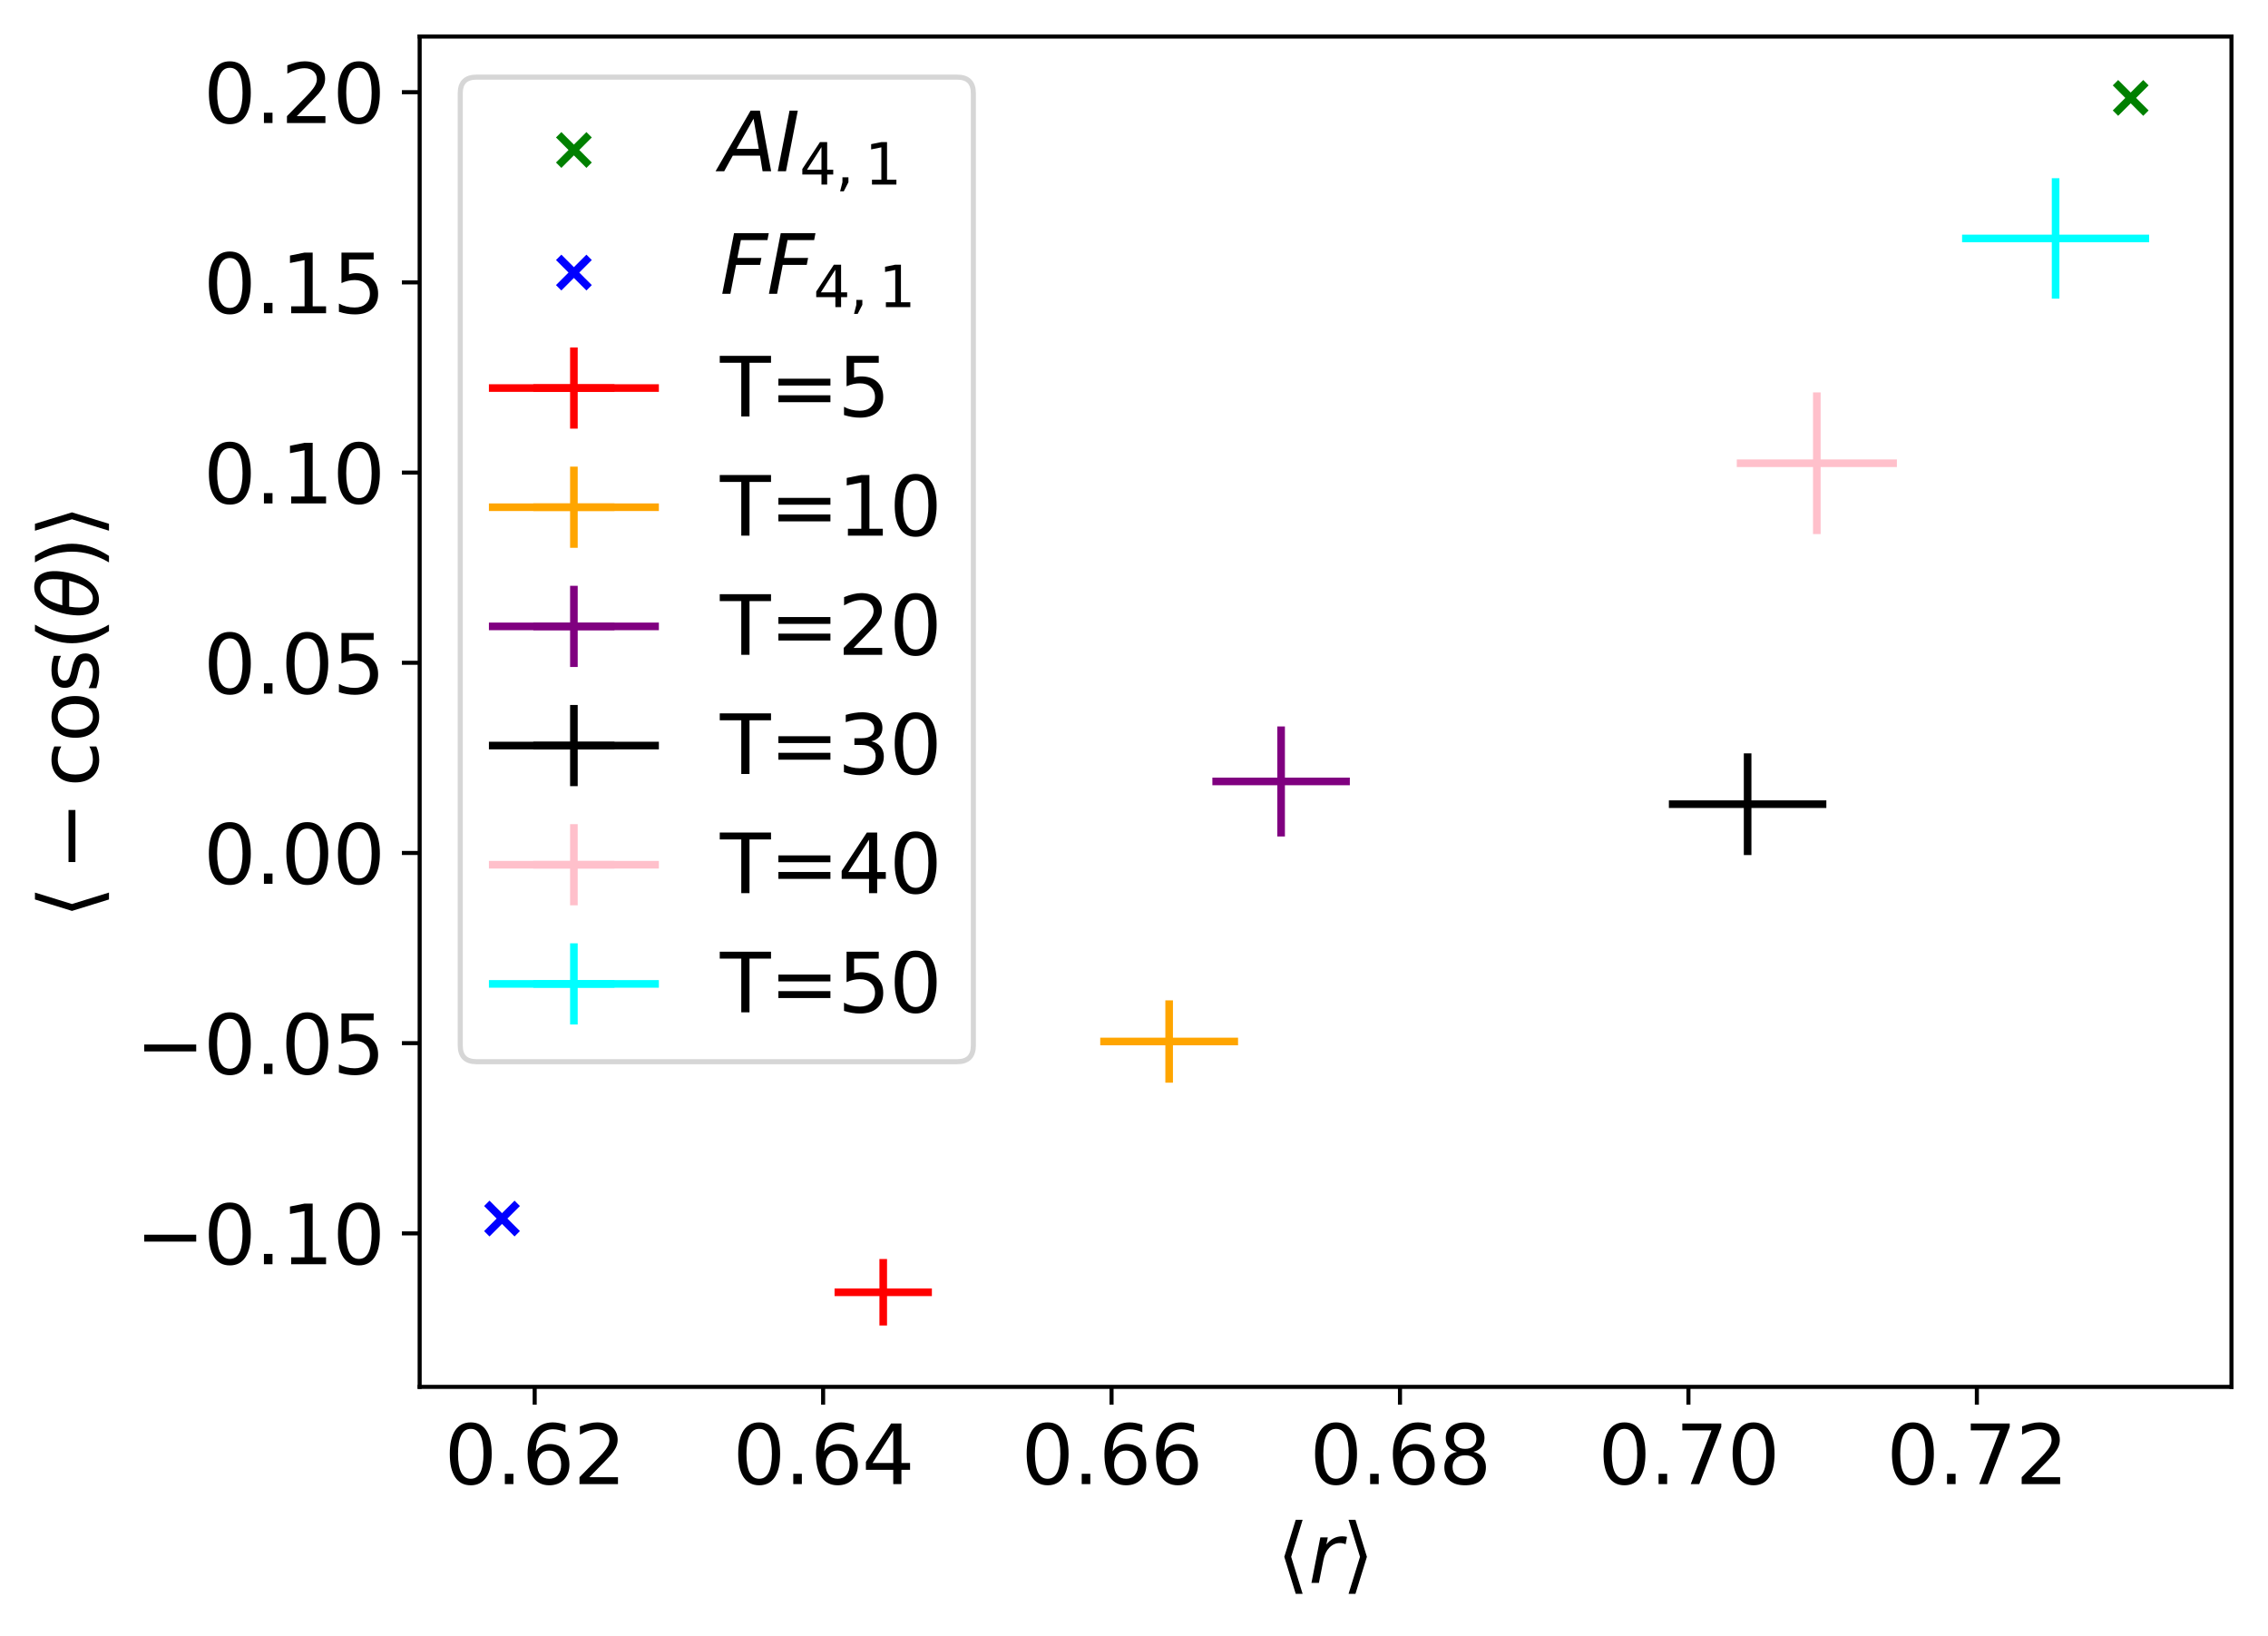 <?xml version="1.0" encoding="utf-8" standalone="no"?>
<!DOCTYPE svg PUBLIC "-//W3C//DTD SVG 1.1//EN"
  "http://www.w3.org/Graphics/SVG/1.1/DTD/svg11.dtd">
<svg xmlns:xlink="http://www.w3.org/1999/xlink" width="447.038pt" height="322.482pt" viewBox="0 0 447.038 322.482" xmlns="http://www.w3.org/2000/svg" version="1.1">
 <defs>
  <style type="text/css">*{stroke-linejoin: round; stroke-linecap: butt}</style>
 </defs>
 <g id="figure_1">
  <g id="patch_1">
   <path d="M 0 322.482 
L 447.038 322.482 
L 447.038 0 
L 0 0 
z
" style="fill: #ffffff"/>
  </g>
  <g id="axes_1">
   <g id="patch_2">
    <path d="M 82.718 273.312 
L 439.837 273.312 
L 439.837 7.2 
L 82.718 7.2 
z
" style="fill: #ffffff"/>
   </g>
   <g id="PathCollection_1">
    <defs>
     <path id="m248e345cb7" d="M -3 3 
L 3 -3 
M -3 -3 
L 3 3 
" style="stroke: #008000; stroke-width: 1.5"/>
    </defs>
    <g clip-path="url(#p69fa7ed0ee)">
     <use xlink:href="#m248e345cb7" x="419.974" y="19.296" style="fill: #008000; stroke: #008000; stroke-width: 1.5"/>
    </g>
   </g>
   <g id="PathCollection_2">
    <defs>
     <path id="m59205e8b05" d="M -3 3 
L 3 -3 
M -3 -3 
L 3 3 
" style="stroke: #0000ff; stroke-width: 1.5"/>
    </defs>
    <g clip-path="url(#p69fa7ed0ee)">
     <use xlink:href="#m59205e8b05" x="98.95" y="240.139" style="fill: #0000ff; stroke: #0000ff; stroke-width: 1.5"/>
    </g>
   </g>
   <g id="matplotlib.axis_1">
    <g id="xtick_1">
     <g id="line2d_1">
      <defs>
       <path id="m16ced93d12" d="M 0 0 
L 0 3.5 
" style="stroke: #000000; stroke-width: 0.8"/>
      </defs>
      <g>
       <use xlink:href="#m16ced93d12" x="105.389" y="273.312" style="stroke: #000000; stroke-width: 0.8"/>
      </g>
     </g>
     <g id="text_1">
      <!-- 0.62 -->
      <g transform="translate(87.577 292.469) scale(0.16 -0.16)">
       <defs>
        <path id="DejaVuSans-30" d="M 2034 4250 
Q 1547 4250 1301 3770 
Q 1056 3291 1056 2328 
Q 1056 1369 1301 889 
Q 1547 409 2034 409 
Q 2525 409 2770 889 
Q 3016 1369 3016 2328 
Q 3016 3291 2770 3770 
Q 2525 4250 2034 4250 
z
M 2034 4750 
Q 2819 4750 3233 4129 
Q 3647 3509 3647 2328 
Q 3647 1150 3233 529 
Q 2819 -91 2034 -91 
Q 1250 -91 836 529 
Q 422 1150 422 2328 
Q 422 3509 836 4129 
Q 1250 4750 2034 4750 
z
" transform="scale(0.016)"/>
        <path id="DejaVuSans-2e" d="M 684 794 
L 1344 794 
L 1344 0 
L 684 0 
L 684 794 
z
" transform="scale(0.016)"/>
        <path id="DejaVuSans-36" d="M 2113 2584 
Q 1688 2584 1439 2293 
Q 1191 2003 1191 1497 
Q 1191 994 1439 701 
Q 1688 409 2113 409 
Q 2538 409 2786 701 
Q 3034 994 3034 1497 
Q 3034 2003 2786 2293 
Q 2538 2584 2113 2584 
z
M 3366 4563 
L 3366 3988 
Q 3128 4100 2886 4159 
Q 2644 4219 2406 4219 
Q 1781 4219 1451 3797 
Q 1122 3375 1075 2522 
Q 1259 2794 1537 2939 
Q 1816 3084 2150 3084 
Q 2853 3084 3261 2657 
Q 3669 2231 3669 1497 
Q 3669 778 3244 343 
Q 2819 -91 2113 -91 
Q 1303 -91 875 529 
Q 447 1150 447 2328 
Q 447 3434 972 4092 
Q 1497 4750 2381 4750 
Q 2619 4750 2861 4703 
Q 3103 4656 3366 4563 
z
" transform="scale(0.016)"/>
        <path id="DejaVuSans-32" d="M 1228 531 
L 3431 531 
L 3431 0 
L 469 0 
L 469 531 
Q 828 903 1448 1529 
Q 2069 2156 2228 2338 
Q 2531 2678 2651 2914 
Q 2772 3150 2772 3378 
Q 2772 3750 2511 3984 
Q 2250 4219 1831 4219 
Q 1534 4219 1204 4116 
Q 875 4013 500 3803 
L 500 4441 
Q 881 4594 1212 4672 
Q 1544 4750 1819 4750 
Q 2544 4750 2975 4387 
Q 3406 4025 3406 3419 
Q 3406 3131 3298 2873 
Q 3191 2616 2906 2266 
Q 2828 2175 2409 1742 
Q 1991 1309 1228 531 
z
" transform="scale(0.016)"/>
       </defs>
       <use xlink:href="#DejaVuSans-30"/>
       <use xlink:href="#DejaVuSans-2e" x="63.623"/>
       <use xlink:href="#DejaVuSans-36" x="95.41"/>
       <use xlink:href="#DejaVuSans-32" x="159.033"/>
      </g>
     </g>
    </g>
    <g id="xtick_2">
     <g id="line2d_2">
      <g>
       <use xlink:href="#m16ced93d12" x="162.242" y="273.312" style="stroke: #000000; stroke-width: 0.8"/>
      </g>
     </g>
     <g id="text_2">
      <!-- 0.64 -->
      <g transform="translate(144.429 292.469) scale(0.16 -0.16)">
       <defs>
        <path id="DejaVuSans-34" d="M 2419 4116 
L 825 1625 
L 2419 1625 
L 2419 4116 
z
M 2253 4666 
L 3047 4666 
L 3047 1625 
L 3713 1625 
L 3713 1100 
L 3047 1100 
L 3047 0 
L 2419 0 
L 2419 1100 
L 313 1100 
L 313 1709 
L 2253 4666 
z
" transform="scale(0.016)"/>
       </defs>
       <use xlink:href="#DejaVuSans-30"/>
       <use xlink:href="#DejaVuSans-2e" x="63.623"/>
       <use xlink:href="#DejaVuSans-36" x="95.41"/>
       <use xlink:href="#DejaVuSans-34" x="159.033"/>
      </g>
     </g>
    </g>
    <g id="xtick_3">
     <g id="line2d_3">
      <g>
       <use xlink:href="#m16ced93d12" x="219.094" y="273.312" style="stroke: #000000; stroke-width: 0.8"/>
      </g>
     </g>
     <g id="text_3">
      <!-- 0.66 -->
      <g transform="translate(201.282 292.469) scale(0.16 -0.16)">
       <use xlink:href="#DejaVuSans-30"/>
       <use xlink:href="#DejaVuSans-2e" x="63.623"/>
       <use xlink:href="#DejaVuSans-36" x="95.41"/>
       <use xlink:href="#DejaVuSans-36" x="159.033"/>
      </g>
     </g>
    </g>
    <g id="xtick_4">
     <g id="line2d_4">
      <g>
       <use xlink:href="#m16ced93d12" x="275.947" y="273.312" style="stroke: #000000; stroke-width: 0.8"/>
      </g>
     </g>
     <g id="text_4">
      <!-- 0.68 -->
      <g transform="translate(258.134 292.469) scale(0.16 -0.16)">
       <defs>
        <path id="DejaVuSans-38" d="M 2034 2216 
Q 1584 2216 1326 1975 
Q 1069 1734 1069 1313 
Q 1069 891 1326 650 
Q 1584 409 2034 409 
Q 2484 409 2743 651 
Q 3003 894 3003 1313 
Q 3003 1734 2745 1975 
Q 2488 2216 2034 2216 
z
M 1403 2484 
Q 997 2584 770 2862 
Q 544 3141 544 3541 
Q 544 4100 942 4425 
Q 1341 4750 2034 4750 
Q 2731 4750 3128 4425 
Q 3525 4100 3525 3541 
Q 3525 3141 3298 2862 
Q 3072 2584 2669 2484 
Q 3125 2378 3379 2068 
Q 3634 1759 3634 1313 
Q 3634 634 3220 271 
Q 2806 -91 2034 -91 
Q 1263 -91 848 271 
Q 434 634 434 1313 
Q 434 1759 690 2068 
Q 947 2378 1403 2484 
z
M 1172 3481 
Q 1172 3119 1398 2916 
Q 1625 2713 2034 2713 
Q 2441 2713 2670 2916 
Q 2900 3119 2900 3481 
Q 2900 3844 2670 4047 
Q 2441 4250 2034 4250 
Q 1625 4250 1398 4047 
Q 1172 3844 1172 3481 
z
" transform="scale(0.016)"/>
       </defs>
       <use xlink:href="#DejaVuSans-30"/>
       <use xlink:href="#DejaVuSans-2e" x="63.623"/>
       <use xlink:href="#DejaVuSans-36" x="95.41"/>
       <use xlink:href="#DejaVuSans-38" x="159.033"/>
      </g>
     </g>
    </g>
    <g id="xtick_5">
     <g id="line2d_5">
      <g>
       <use xlink:href="#m16ced93d12" x="332.8" y="273.312" style="stroke: #000000; stroke-width: 0.8"/>
      </g>
     </g>
     <g id="text_5">
      <!-- 0.70 -->
      <g transform="translate(314.987 292.469) scale(0.16 -0.16)">
       <defs>
        <path id="DejaVuSans-37" d="M 525 4666 
L 3525 4666 
L 3525 4397 
L 1831 0 
L 1172 0 
L 2766 4134 
L 525 4134 
L 525 4666 
z
" transform="scale(0.016)"/>
       </defs>
       <use xlink:href="#DejaVuSans-30"/>
       <use xlink:href="#DejaVuSans-2e" x="63.623"/>
       <use xlink:href="#DejaVuSans-37" x="95.41"/>
       <use xlink:href="#DejaVuSans-30" x="159.033"/>
      </g>
     </g>
    </g>
    <g id="xtick_6">
     <g id="line2d_6">
      <g>
       <use xlink:href="#m16ced93d12" x="389.652" y="273.312" style="stroke: #000000; stroke-width: 0.8"/>
      </g>
     </g>
     <g id="text_6">
      <!-- 0.72 -->
      <g transform="translate(371.84 292.469) scale(0.16 -0.16)">
       <use xlink:href="#DejaVuSans-30"/>
       <use xlink:href="#DejaVuSans-2e" x="63.623"/>
       <use xlink:href="#DejaVuSans-37" x="95.41"/>
       <use xlink:href="#DejaVuSans-32" x="159.033"/>
      </g>
     </g>
    </g>
    <g id="text_7">
     <!-- $\langle r \rangle$ -->
     <g transform="translate(251.678 311.954) scale(0.16 -0.16)">
      <defs>
       <path id="DejaVuSans-27e8" d="M 572 2006 
L 1453 4856 
L 1984 4856 
L 1103 2006 
L 1984 -844 
L 1453 -844 
L 572 2006 
z
" transform="scale(0.016)"/>
       <path id="DejaVuSans-Oblique-72" d="M 2853 2969 
Q 2766 3016 2653 3041 
Q 2541 3066 2413 3066 
Q 1953 3066 1609 2717 
Q 1266 2369 1153 1784 
L 800 0 
L 225 0 
L 909 3500 
L 1484 3500 
L 1375 2956 
Q 1603 3259 1920 3421 
Q 2238 3584 2597 3584 
Q 2691 3584 2781 3573 
Q 2872 3563 2963 3538 
L 2853 2969 
z
" transform="scale(0.016)"/>
       <path id="DejaVuSans-27e9" d="M 1925 2006 
L 1044 -844 
L 513 -844 
L 1394 2006 
L 513 4856 
L 1044 4856 
L 1925 2006 
z
" transform="scale(0.016)"/>
      </defs>
      <use xlink:href="#DejaVuSans-27e8" transform="translate(0 0.125)"/>
      <use xlink:href="#DejaVuSans-Oblique-72" transform="translate(39.014 0.125)"/>
      <use xlink:href="#DejaVuSans-27e9" transform="translate(80.127 0.125)"/>
     </g>
    </g>
   </g>
   <g id="matplotlib.axis_2">
    <g id="ytick_1">
     <g id="line2d_7">
      <defs>
       <path id="m00e1c45635" d="M 0 0 
L -3.5 0 
" style="stroke: #000000; stroke-width: 0.8"/>
      </defs>
      <g>
       <use xlink:href="#m00e1c45635" x="82.718" y="243.059" style="stroke: #000000; stroke-width: 0.8"/>
      </g>
     </g>
     <g id="text_8">
      <!-- −0.10 -->
      <g transform="translate(26.685 249.138) scale(0.16 -0.16)">
       <defs>
        <path id="DejaVuSans-2212" d="M 678 2272 
L 4684 2272 
L 4684 1741 
L 678 1741 
L 678 2272 
z
" transform="scale(0.016)"/>
        <path id="DejaVuSans-31" d="M 794 531 
L 1825 531 
L 1825 4091 
L 703 3866 
L 703 4441 
L 1819 4666 
L 2450 4666 
L 2450 531 
L 3481 531 
L 3481 0 
L 794 0 
L 794 531 
z
" transform="scale(0.016)"/>
       </defs>
       <use xlink:href="#DejaVuSans-2212"/>
       <use xlink:href="#DejaVuSans-30" x="83.789"/>
       <use xlink:href="#DejaVuSans-2e" x="147.412"/>
       <use xlink:href="#DejaVuSans-31" x="179.199"/>
       <use xlink:href="#DejaVuSans-30" x="242.822"/>
      </g>
     </g>
    </g>
    <g id="ytick_2">
     <g id="line2d_8">
      <g>
       <use xlink:href="#m00e1c45635" x="82.718" y="205.577" style="stroke: #000000; stroke-width: 0.8"/>
      </g>
     </g>
     <g id="text_9">
      <!-- −0.05 -->
      <g transform="translate(26.685 211.656) scale(0.16 -0.16)">
       <defs>
        <path id="DejaVuSans-35" d="M 691 4666 
L 3169 4666 
L 3169 4134 
L 1269 4134 
L 1269 2991 
Q 1406 3038 1543 3061 
Q 1681 3084 1819 3084 
Q 2600 3084 3056 2656 
Q 3513 2228 3513 1497 
Q 3513 744 3044 326 
Q 2575 -91 1722 -91 
Q 1428 -91 1123 -41 
Q 819 9 494 109 
L 494 744 
Q 775 591 1075 516 
Q 1375 441 1709 441 
Q 2250 441 2565 725 
Q 2881 1009 2881 1497 
Q 2881 1984 2565 2268 
Q 2250 2553 1709 2553 
Q 1456 2553 1204 2497 
Q 953 2441 691 2322 
L 691 4666 
z
" transform="scale(0.016)"/>
       </defs>
       <use xlink:href="#DejaVuSans-2212"/>
       <use xlink:href="#DejaVuSans-30" x="83.789"/>
       <use xlink:href="#DejaVuSans-2e" x="147.412"/>
       <use xlink:href="#DejaVuSans-30" x="179.199"/>
       <use xlink:href="#DejaVuSans-35" x="242.822"/>
      </g>
     </g>
    </g>
    <g id="ytick_3">
     <g id="line2d_9">
      <g>
       <use xlink:href="#m00e1c45635" x="82.718" y="168.095" style="stroke: #000000; stroke-width: 0.8"/>
      </g>
     </g>
     <g id="text_10">
      <!-- 0.00 -->
      <g transform="translate(40.093 174.174) scale(0.16 -0.16)">
       <use xlink:href="#DejaVuSans-30"/>
       <use xlink:href="#DejaVuSans-2e" x="63.623"/>
       <use xlink:href="#DejaVuSans-30" x="95.41"/>
       <use xlink:href="#DejaVuSans-30" x="159.033"/>
      </g>
     </g>
    </g>
    <g id="ytick_4">
     <g id="line2d_10">
      <g>
       <use xlink:href="#m00e1c45635" x="82.718" y="130.613" style="stroke: #000000; stroke-width: 0.8"/>
      </g>
     </g>
     <g id="text_11">
      <!-- 0.05 -->
      <g transform="translate(40.093 136.692) scale(0.16 -0.16)">
       <use xlink:href="#DejaVuSans-30"/>
       <use xlink:href="#DejaVuSans-2e" x="63.623"/>
       <use xlink:href="#DejaVuSans-30" x="95.41"/>
       <use xlink:href="#DejaVuSans-35" x="159.033"/>
      </g>
     </g>
    </g>
    <g id="ytick_5">
     <g id="line2d_11">
      <g>
       <use xlink:href="#m00e1c45635" x="82.718" y="93.131" style="stroke: #000000; stroke-width: 0.8"/>
      </g>
     </g>
     <g id="text_12">
      <!-- 0.10 -->
      <g transform="translate(40.093 99.209) scale(0.16 -0.16)">
       <use xlink:href="#DejaVuSans-30"/>
       <use xlink:href="#DejaVuSans-2e" x="63.623"/>
       <use xlink:href="#DejaVuSans-31" x="95.41"/>
       <use xlink:href="#DejaVuSans-30" x="159.033"/>
      </g>
     </g>
    </g>
    <g id="ytick_6">
     <g id="line2d_12">
      <g>
       <use xlink:href="#m00e1c45635" x="82.718" y="55.649" style="stroke: #000000; stroke-width: 0.8"/>
      </g>
     </g>
     <g id="text_13">
      <!-- 0.15 -->
      <g transform="translate(40.093 61.727) scale(0.16 -0.16)">
       <use xlink:href="#DejaVuSans-30"/>
       <use xlink:href="#DejaVuSans-2e" x="63.623"/>
       <use xlink:href="#DejaVuSans-31" x="95.41"/>
       <use xlink:href="#DejaVuSans-35" x="159.033"/>
      </g>
     </g>
    </g>
    <g id="ytick_7">
     <g id="line2d_13">
      <g>
       <use xlink:href="#m00e1c45635" x="82.718" y="18.167" style="stroke: #000000; stroke-width: 0.8"/>
      </g>
     </g>
     <g id="text_14">
      <!-- 0.20 -->
      <g transform="translate(40.093 24.245) scale(0.16 -0.16)">
       <use xlink:href="#DejaVuSans-30"/>
       <use xlink:href="#DejaVuSans-2e" x="63.623"/>
       <use xlink:href="#DejaVuSans-32" x="95.41"/>
       <use xlink:href="#DejaVuSans-30" x="159.033"/>
      </g>
     </g>
    </g>
    <g id="text_15">
     <!-- $\langle -\cos(\theta) \rangle$ -->
     <g transform="translate(19.358 180.976) rotate(-90) scale(0.16 -0.16)">
      <defs>
       <path id="DejaVuSans-63" d="M 3122 3366 
L 3122 2828 
Q 2878 2963 2633 3030 
Q 2388 3097 2138 3097 
Q 1578 3097 1268 2742 
Q 959 2388 959 1747 
Q 959 1106 1268 751 
Q 1578 397 2138 397 
Q 2388 397 2633 464 
Q 2878 531 3122 666 
L 3122 134 
Q 2881 22 2623 -34 
Q 2366 -91 2075 -91 
Q 1284 -91 818 406 
Q 353 903 353 1747 
Q 353 2603 823 3093 
Q 1294 3584 2113 3584 
Q 2378 3584 2631 3529 
Q 2884 3475 3122 3366 
z
" transform="scale(0.016)"/>
       <path id="DejaVuSans-6f" d="M 1959 3097 
Q 1497 3097 1228 2736 
Q 959 2375 959 1747 
Q 959 1119 1226 758 
Q 1494 397 1959 397 
Q 2419 397 2687 759 
Q 2956 1122 2956 1747 
Q 2956 2369 2687 2733 
Q 2419 3097 1959 3097 
z
M 1959 3584 
Q 2709 3584 3137 3096 
Q 3566 2609 3566 1747 
Q 3566 888 3137 398 
Q 2709 -91 1959 -91 
Q 1206 -91 779 398 
Q 353 888 353 1747 
Q 353 2609 779 3096 
Q 1206 3584 1959 3584 
z
" transform="scale(0.016)"/>
       <path id="DejaVuSans-73" d="M 2834 3397 
L 2834 2853 
Q 2591 2978 2328 3040 
Q 2066 3103 1784 3103 
Q 1356 3103 1142 2972 
Q 928 2841 928 2578 
Q 928 2378 1081 2264 
Q 1234 2150 1697 2047 
L 1894 2003 
Q 2506 1872 2764 1633 
Q 3022 1394 3022 966 
Q 3022 478 2636 193 
Q 2250 -91 1575 -91 
Q 1294 -91 989 -36 
Q 684 19 347 128 
L 347 722 
Q 666 556 975 473 
Q 1284 391 1588 391 
Q 1994 391 2212 530 
Q 2431 669 2431 922 
Q 2431 1156 2273 1281 
Q 2116 1406 1581 1522 
L 1381 1569 
Q 847 1681 609 1914 
Q 372 2147 372 2553 
Q 372 3047 722 3315 
Q 1072 3584 1716 3584 
Q 2034 3584 2315 3537 
Q 2597 3491 2834 3397 
z
" transform="scale(0.016)"/>
       <path id="DejaVuSans-28" d="M 1984 4856 
Q 1566 4138 1362 3434 
Q 1159 2731 1159 2009 
Q 1159 1288 1364 580 
Q 1569 -128 1984 -844 
L 1484 -844 
Q 1016 -109 783 600 
Q 550 1309 550 2009 
Q 550 2706 781 3412 
Q 1013 4119 1484 4856 
L 1984 4856 
z
" transform="scale(0.016)"/>
       <path id="DejaVuSans-Oblique-3b8" d="M 2913 2219 
L 925 2219 
Q 791 1284 928 888 
Q 1100 400 1566 400 
Q 2034 400 2391 891 
Q 2703 1322 2913 2219 
z
M 3009 2750 
Q 3094 3638 2984 3950 
Q 2813 4444 2353 4444 
Q 1875 4444 1525 3956 
Q 1250 3563 1034 2750 
L 3009 2750 
z
M 2444 4913 
Q 3194 4913 3494 4250 
Q 3794 3591 3566 2422 
Q 3341 1256 2781 594 
Q 2225 -72 1475 -72 
Q 722 -72 425 594 
Q 128 1256 353 2422 
Q 581 3591 1134 4250 
Q 1691 4913 2444 4913 
z
" transform="scale(0.016)"/>
       <path id="DejaVuSans-29" d="M 513 4856 
L 1013 4856 
Q 1481 4119 1714 3412 
Q 1947 2706 1947 2009 
Q 1947 1309 1714 600 
Q 1481 -109 1013 -844 
L 513 -844 
Q 928 -128 1133 580 
Q 1338 1288 1338 2009 
Q 1338 2731 1133 3434 
Q 928 4138 513 4856 
z
" transform="scale(0.016)"/>
      </defs>
      <use xlink:href="#DejaVuSans-27e8" transform="translate(0 0.234)"/>
      <use xlink:href="#DejaVuSans-2212" transform="translate(58.496 0.234)"/>
      <use xlink:href="#DejaVuSans-63" transform="translate(161.768 0.234)"/>
      <use xlink:href="#DejaVuSans-6f" transform="translate(216.748 0.234)"/>
      <use xlink:href="#DejaVuSans-73" transform="translate(277.93 0.234)"/>
      <use xlink:href="#DejaVuSans-28" transform="translate(330.029 0.234)"/>
      <use xlink:href="#DejaVuSans-Oblique-3b8" transform="translate(369.043 0.234)"/>
      <use xlink:href="#DejaVuSans-29" transform="translate(430.225 0.234)"/>
      <use xlink:href="#DejaVuSans-27e9" transform="translate(469.238 0.234)"/>
     </g>
    </g>
   </g>
   <g id="LineCollection_1">
    <path d="M 164.498 254.666 
L 183.681 254.666 
" clip-path="url(#p69fa7ed0ee)" style="fill: none; stroke: #ff0000; stroke-width: 1.5"/>
   </g>
   <g id="LineCollection_2">
    <path d="M 174.09 261.216 
L 174.09 248.116 
" clip-path="url(#p69fa7ed0ee)" style="fill: none; stroke: #ff0000; stroke-width: 1.5"/>
   </g>
   <g id="LineCollection_3">
    <path d="M 216.865 205.247 
L 244.029 205.247 
" clip-path="url(#p69fa7ed0ee)" style="fill: none; stroke: #ffa500; stroke-width: 1.5"/>
   </g>
   <g id="LineCollection_4">
    <path d="M 230.447 213.359 
L 230.447 197.136 
" clip-path="url(#p69fa7ed0ee)" style="fill: none; stroke: #ffa500; stroke-width: 1.5"/>
   </g>
   <g id="LineCollection_5">
    <path d="M 238.968 154 
L 266.062 154 
" clip-path="url(#p69fa7ed0ee)" style="fill: none; stroke: #800080; stroke-width: 1.5"/>
   </g>
   <g id="LineCollection_6">
    <path d="M 252.515 164.841 
L 252.515 143.16 
" clip-path="url(#p69fa7ed0ee)" style="fill: none; stroke: #800080; stroke-width: 1.5"/>
   </g>
   <g id="LineCollection_7">
    <path d="M 328.948 158.482 
L 359.986 158.482 
" clip-path="url(#p69fa7ed0ee)" style="fill: none; stroke: #000000; stroke-width: 1.5"/>
   </g>
   <g id="LineCollection_8">
    <path d="M 344.467 168.5 
L 344.467 148.464 
" clip-path="url(#p69fa7ed0ee)" style="fill: none; stroke: #000000; stroke-width: 1.5"/>
   </g>
   <g id="LineCollection_9">
    <path d="M 342.331 91.292 
L 373.888 91.292 
" clip-path="url(#p69fa7ed0ee)" style="fill: none; stroke: #ffc0cb; stroke-width: 1.5"/>
   </g>
   <g id="LineCollection_10">
    <path d="M 358.109 105.255 
L 358.109 77.328 
" clip-path="url(#p69fa7ed0ee)" style="fill: none; stroke: #ffc0cb; stroke-width: 1.5"/>
   </g>
   <g id="LineCollection_11">
    <path d="M 386.739 46.99 
L 423.605 46.99 
" clip-path="url(#p69fa7ed0ee)" style="fill: none; stroke: #00ffff; stroke-width: 1.5"/>
   </g>
   <g id="LineCollection_12">
    <path d="M 405.172 58.856 
L 405.172 35.123 
" clip-path="url(#p69fa7ed0ee)" style="fill: none; stroke: #00ffff; stroke-width: 1.5"/>
   </g>
   <g id="line2d_14">
    <path d="M 174.09 254.666 
" clip-path="url(#p69fa7ed0ee)" style="fill: none; stroke: #ff0000; stroke-width: 1.5; stroke-linecap: square"/>
   </g>
   <g id="line2d_15">
    <path d="M 230.447 205.247 
" clip-path="url(#p69fa7ed0ee)" style="fill: none; stroke: #ffa500; stroke-width: 1.5; stroke-linecap: square"/>
   </g>
   <g id="line2d_16">
    <path d="M 252.515 154 
" clip-path="url(#p69fa7ed0ee)" style="fill: none; stroke: #800080; stroke-width: 1.5; stroke-linecap: square"/>
   </g>
   <g id="line2d_17">
    <path d="M 344.467 158.482 
" clip-path="url(#p69fa7ed0ee)" style="fill: none; stroke: #000000; stroke-width: 1.5; stroke-linecap: square"/>
   </g>
   <g id="line2d_18">
    <path d="M 358.109 91.292 
" clip-path="url(#p69fa7ed0ee)" style="fill: none; stroke: #ffc0cb; stroke-width: 1.5; stroke-linecap: square"/>
   </g>
   <g id="line2d_19">
    <path d="M 405.172 46.99 
" clip-path="url(#p69fa7ed0ee)" style="fill: none; stroke: #00ffff; stroke-width: 1.5; stroke-linecap: square"/>
   </g>
   <g id="patch_3">
    <path d="M 82.718 273.312 
L 82.718 7.2 
" style="fill: none; stroke: #000000; stroke-width: 0.8; stroke-linejoin: miter; stroke-linecap: square"/>
   </g>
   <g id="patch_4">
    <path d="M 439.837 273.312 
L 439.837 7.2 
" style="fill: none; stroke: #000000; stroke-width: 0.8; stroke-linejoin: miter; stroke-linecap: square"/>
   </g>
   <g id="patch_5">
    <path d="M 82.718 273.312 
L 439.837 273.312 
" style="fill: none; stroke: #000000; stroke-width: 0.8; stroke-linejoin: miter; stroke-linecap: square"/>
   </g>
   <g id="patch_6">
    <path d="M 82.718 7.2 
L 439.837 7.2 
" style="fill: none; stroke: #000000; stroke-width: 0.8; stroke-linejoin: miter; stroke-linecap: square"/>
   </g>
   <g id="legend_1">
    <g id="patch_7">
     <path d="M 93.918 209.225 
L 188.657 209.225 
Q 191.857 209.225 191.857 206.025 
L 191.857 18.4 
Q 191.857 15.2 188.657 15.2 
L 93.918 15.2 
Q 90.718 15.2 90.718 18.4 
L 90.718 206.025 
Q 90.718 209.225 93.918 209.225 
z
" style="fill: #ffffff; opacity: 0.8; stroke: #cccccc; stroke-linejoin: miter"/>
    </g>
    <g id="PathCollection_3">
     <g>
      <use xlink:href="#m248e345cb7" x="113.118" y="29.558" style="fill: #008000; stroke: #008000; stroke-width: 1.5"/>
     </g>
    </g>
    <g id="text_16">
     <!-- $AI_{4,1}$ -->
     <g transform="translate(141.917 33.758) scale(0.16 -0.16)">
      <defs>
       <path id="DejaVuSans-Oblique-41" d="M 2356 4666 
L 3072 4666 
L 3938 0 
L 3278 0 
L 3084 1197 
L 984 1197 
L 325 0 
L -341 0 
L 2356 4666 
z
M 2584 4044 
L 1275 1722 
L 2988 1722 
L 2584 4044 
z
" transform="scale(0.016)"/>
       <path id="DejaVuSans-Oblique-49" d="M 1081 4666 
L 1716 4666 
L 806 0 
L 172 0 
L 1081 4666 
z
" transform="scale(0.016)"/>
       <path id="DejaVuSans-2c" d="M 750 794 
L 1409 794 
L 1409 256 
L 897 -744 
L 494 -744 
L 750 256 
L 750 794 
z
" transform="scale(0.016)"/>
      </defs>
      <use xlink:href="#DejaVuSans-Oblique-41" transform="translate(0 0.094)"/>
      <use xlink:href="#DejaVuSans-Oblique-49" transform="translate(68.408 0.094)"/>
      <use xlink:href="#DejaVuSans-34" transform="translate(97.9 -16.312) scale(0.7)"/>
      <use xlink:href="#DejaVuSans-2c" transform="translate(142.437 -16.312) scale(0.7)"/>
      <use xlink:href="#DejaVuSans-31" transform="translate(178.325 -16.312) scale(0.7)"/>
     </g>
    </g>
    <g id="PathCollection_4">
     <g>
      <use xlink:href="#m59205e8b05" x="113.118" y="53.715" style="fill: #0000ff; stroke: #0000ff; stroke-width: 1.5"/>
     </g>
    </g>
    <g id="text_17">
     <!-- $FF_{4,1}$ -->
     <g transform="translate(141.917 57.915) scale(0.16 -0.16)">
      <defs>
       <path id="DejaVuSans-Oblique-46" d="M 1081 4666 
L 3756 4666 
L 3653 4134 
L 1606 4134 
L 1338 2759 
L 3188 2759 
L 3084 2228 
L 1234 2228 
L 800 0 
L 172 0 
L 1081 4666 
z
" transform="scale(0.016)"/>
      </defs>
      <use xlink:href="#DejaVuSans-Oblique-46" transform="translate(0 0.094)"/>
      <use xlink:href="#DejaVuSans-Oblique-46" transform="translate(57.52 0.094)"/>
      <use xlink:href="#DejaVuSans-34" transform="translate(115.039 -16.312) scale(0.7)"/>
      <use xlink:href="#DejaVuSans-2c" transform="translate(159.575 -16.312) scale(0.7)"/>
      <use xlink:href="#DejaVuSans-31" transform="translate(195.464 -16.312) scale(0.7)"/>
     </g>
    </g>
    <g id="LineCollection_13">
     <path d="M 105.118 76.472 
L 121.118 76.472 
" style="fill: none; stroke: #ff0000; stroke-width: 1.5"/>
    </g>
    <g id="LineCollection_14">
     <path d="M 113.118 84.472 
L 113.118 68.472 
" style="fill: none; stroke: #ff0000; stroke-width: 1.5"/>
    </g>
    <g id="line2d_20">
     <path d="M 97.118 76.472 
L 129.118 76.472 
" style="fill: none; stroke: #ff0000; stroke-width: 1.5; stroke-linecap: square"/>
    </g>
    <g id="line2d_21"/>
    <g id="text_18">
     <!-- T=5 -->
     <g transform="translate(141.917 82.073) scale(0.16 -0.16)">
      <defs>
       <path id="DejaVuSans-54" d="M -19 4666 
L 3928 4666 
L 3928 4134 
L 2272 4134 
L 2272 0 
L 1638 0 
L 1638 4134 
L -19 4134 
L -19 4666 
z
" transform="scale(0.016)"/>
       <path id="DejaVuSans-3d" d="M 678 2906 
L 4684 2906 
L 4684 2381 
L 678 2381 
L 678 2906 
z
M 678 1631 
L 4684 1631 
L 4684 1100 
L 678 1100 
L 678 1631 
z
" transform="scale(0.016)"/>
      </defs>
      <use xlink:href="#DejaVuSans-54"/>
      <use xlink:href="#DejaVuSans-3d" x="61.084"/>
      <use xlink:href="#DejaVuSans-35" x="144.873"/>
     </g>
    </g>
    <g id="LineCollection_15">
     <path d="M 105.118 99.957 
L 121.118 99.957 
" style="fill: none; stroke: #ffa500; stroke-width: 1.5"/>
    </g>
    <g id="LineCollection_16">
     <path d="M 113.118 107.957 
L 113.118 91.957 
" style="fill: none; stroke: #ffa500; stroke-width: 1.5"/>
    </g>
    <g id="line2d_22">
     <path d="M 97.118 99.957 
L 129.118 99.957 
" style="fill: none; stroke: #ffa500; stroke-width: 1.5; stroke-linecap: square"/>
    </g>
    <g id="line2d_23"/>
    <g id="text_19">
     <!-- T=10 -->
     <g transform="translate(141.917 105.558) scale(0.16 -0.16)">
      <use xlink:href="#DejaVuSans-54"/>
      <use xlink:href="#DejaVuSans-3d" x="61.084"/>
      <use xlink:href="#DejaVuSans-31" x="144.873"/>
      <use xlink:href="#DejaVuSans-30" x="208.496"/>
     </g>
    </g>
    <g id="LineCollection_17">
     <path d="M 105.118 123.442 
L 121.118 123.442 
" style="fill: none; stroke: #800080; stroke-width: 1.5"/>
    </g>
    <g id="LineCollection_18">
     <path d="M 113.118 131.442 
L 113.118 115.442 
" style="fill: none; stroke: #800080; stroke-width: 1.5"/>
    </g>
    <g id="line2d_24">
     <path d="M 97.118 123.442 
L 129.118 123.442 
" style="fill: none; stroke: #800080; stroke-width: 1.5; stroke-linecap: square"/>
    </g>
    <g id="line2d_25"/>
    <g id="text_20">
     <!-- T=20 -->
     <g transform="translate(141.917 129.042) scale(0.16 -0.16)">
      <use xlink:href="#DejaVuSans-54"/>
      <use xlink:href="#DejaVuSans-3d" x="61.084"/>
      <use xlink:href="#DejaVuSans-32" x="144.873"/>
      <use xlink:href="#DejaVuSans-30" x="208.496"/>
     </g>
    </g>
    <g id="LineCollection_19">
     <path d="M 105.118 146.928 
L 121.118 146.928 
" style="fill: none; stroke: #000000; stroke-width: 1.5"/>
    </g>
    <g id="LineCollection_20">
     <path d="M 113.118 154.928 
L 113.118 138.928 
" style="fill: none; stroke: #000000; stroke-width: 1.5"/>
    </g>
    <g id="line2d_26">
     <path d="M 97.118 146.928 
L 129.118 146.928 
" style="fill: none; stroke: #000000; stroke-width: 1.5; stroke-linecap: square"/>
    </g>
    <g id="line2d_27"/>
    <g id="text_21">
     <!-- T=30 -->
     <g transform="translate(141.917 152.528) scale(0.16 -0.16)">
      <defs>
       <path id="DejaVuSans-33" d="M 2597 2516 
Q 3050 2419 3304 2112 
Q 3559 1806 3559 1356 
Q 3559 666 3084 287 
Q 2609 -91 1734 -91 
Q 1441 -91 1130 -33 
Q 819 25 488 141 
L 488 750 
Q 750 597 1062 519 
Q 1375 441 1716 441 
Q 2309 441 2620 675 
Q 2931 909 2931 1356 
Q 2931 1769 2642 2001 
Q 2353 2234 1838 2234 
L 1294 2234 
L 1294 2753 
L 1863 2753 
Q 2328 2753 2575 2939 
Q 2822 3125 2822 3475 
Q 2822 3834 2567 4026 
Q 2313 4219 1838 4219 
Q 1578 4219 1281 4162 
Q 984 4106 628 3988 
L 628 4550 
Q 988 4650 1302 4700 
Q 1616 4750 1894 4750 
Q 2613 4750 3031 4423 
Q 3450 4097 3450 3541 
Q 3450 3153 3228 2886 
Q 3006 2619 2597 2516 
z
" transform="scale(0.016)"/>
      </defs>
      <use xlink:href="#DejaVuSans-54"/>
      <use xlink:href="#DejaVuSans-3d" x="61.084"/>
      <use xlink:href="#DejaVuSans-33" x="144.873"/>
      <use xlink:href="#DejaVuSans-30" x="208.496"/>
     </g>
    </g>
    <g id="LineCollection_21">
     <path d="M 105.118 170.412 
L 121.118 170.412 
" style="fill: none; stroke: #ffc0cb; stroke-width: 1.5"/>
    </g>
    <g id="LineCollection_22">
     <path d="M 113.118 178.412 
L 113.118 162.412 
" style="fill: none; stroke: #ffc0cb; stroke-width: 1.5"/>
    </g>
    <g id="line2d_28">
     <path d="M 97.118 170.412 
L 129.118 170.412 
" style="fill: none; stroke: #ffc0cb; stroke-width: 1.5; stroke-linecap: square"/>
    </g>
    <g id="line2d_29"/>
    <g id="text_22">
     <!-- T=40 -->
     <g transform="translate(141.917 176.012) scale(0.16 -0.16)">
      <use xlink:href="#DejaVuSans-54"/>
      <use xlink:href="#DejaVuSans-3d" x="61.084"/>
      <use xlink:href="#DejaVuSans-34" x="144.873"/>
      <use xlink:href="#DejaVuSans-30" x="208.496"/>
     </g>
    </g>
    <g id="LineCollection_23">
     <path d="M 105.118 193.898 
L 121.118 193.898 
" style="fill: none; stroke: #00ffff; stroke-width: 1.5"/>
    </g>
    <g id="LineCollection_24">
     <path d="M 113.118 201.898 
L 113.118 185.898 
" style="fill: none; stroke: #00ffff; stroke-width: 1.5"/>
    </g>
    <g id="line2d_30">
     <path d="M 97.118 193.898 
L 129.118 193.898 
" style="fill: none; stroke: #00ffff; stroke-width: 1.5; stroke-linecap: square"/>
    </g>
    <g id="line2d_31"/>
    <g id="text_23">
     <!-- T=50 -->
     <g transform="translate(141.917 199.498) scale(0.16 -0.16)">
      <use xlink:href="#DejaVuSans-54"/>
      <use xlink:href="#DejaVuSans-3d" x="61.084"/>
      <use xlink:href="#DejaVuSans-35" x="144.873"/>
      <use xlink:href="#DejaVuSans-30" x="208.496"/>
     </g>
    </g>
   </g>
  </g>
 </g>
 <defs>
  <clipPath id="p69fa7ed0ee">
   <rect x="82.718" y="7.2" width="357.12" height="266.112"/>
  </clipPath>
 </defs>
</svg>
